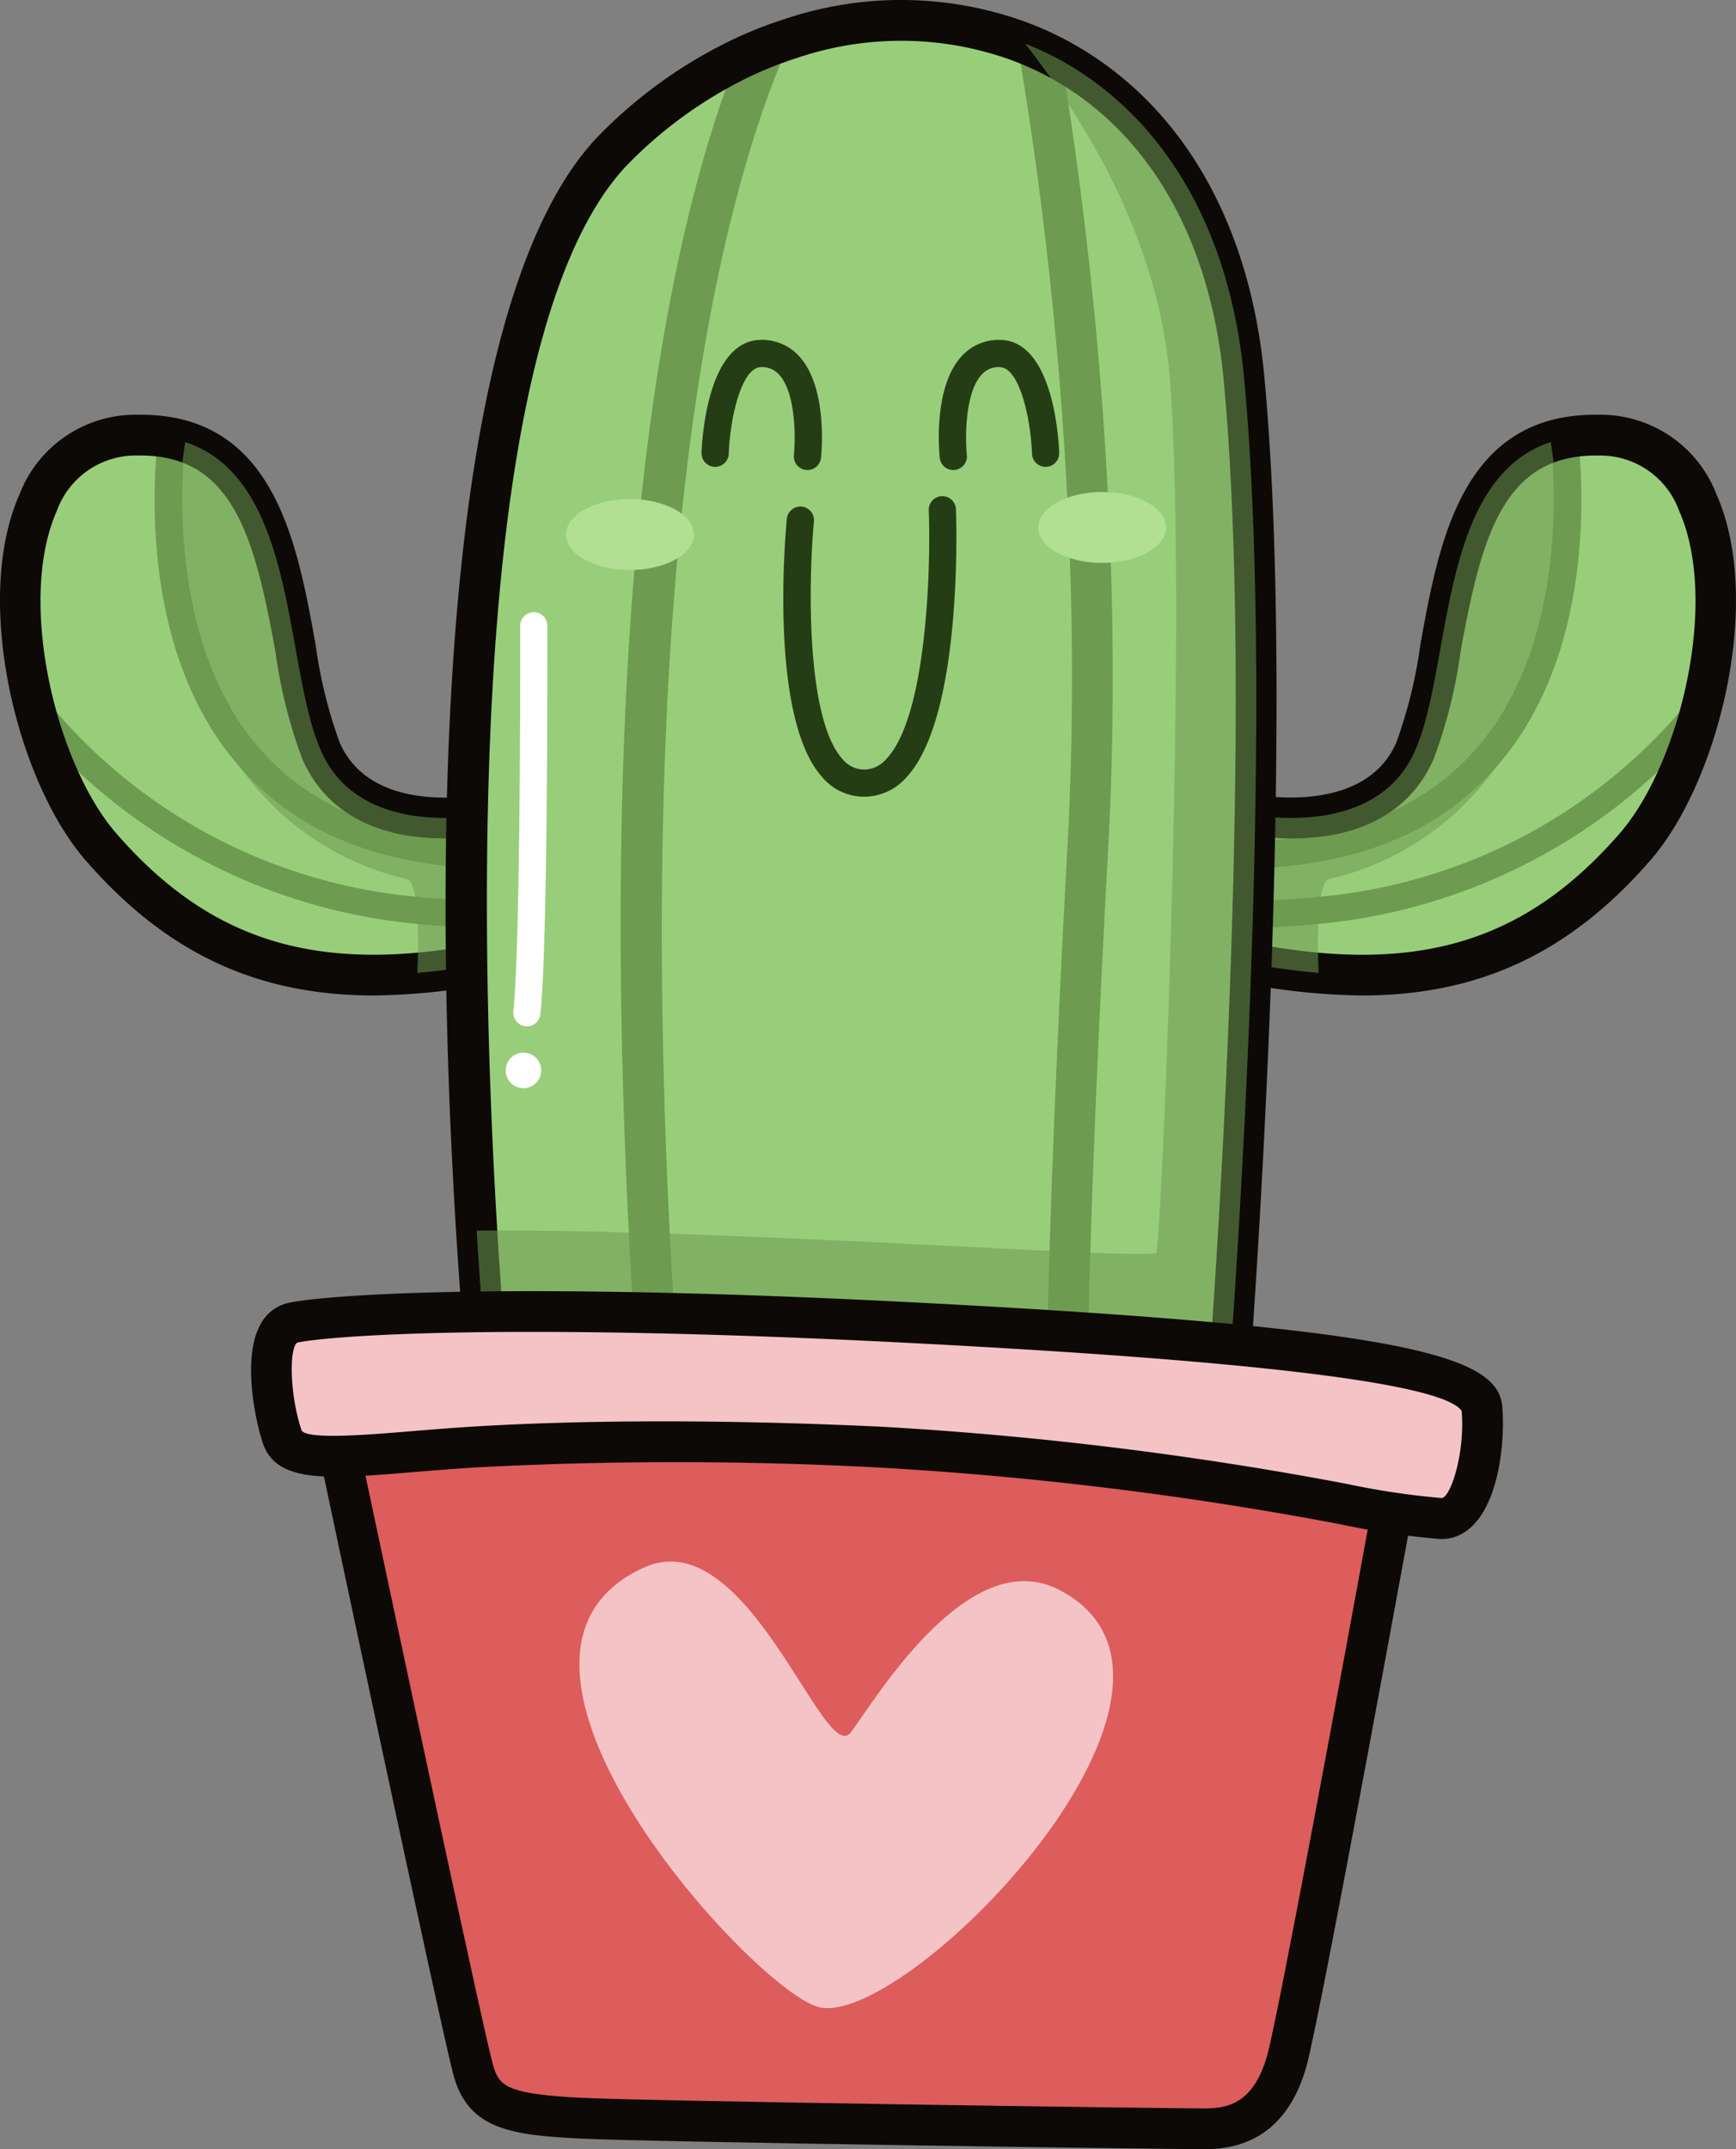 <svg xmlns="http://www.w3.org/2000/svg" width="132.2" height="163.626" viewBox="0 0 132.2 163.626"><rect x="0" y="0" width="132.2" height="163.626" fill="#808080" stroke="none"/><g transform="translate(-47.794 -197.004)"><path d="M154.423,308.528s-2.144,11.792-4.31,23.4c-.249,1.358-.508,2.705-.757,4.031-.238,1.275-.476,2.528-.7,3.751-.384,2.021-.757,3.948-1.1,5.7-.839,4.352-1.5,7.6-1.772,8.529-1.088,3.792-3.253,5.139-6.217,5.139-.56,0-2.4-.021-5.067-.052-.228,0-.456-.01-.694-.01-11.813-.145-37.522-.529-41.822-.746-5.409-.269-7.3-.819-8.1-3.513-.124-.414-.466-1.876-.953-4.062-.321-1.461-.715-3.233-1.161-5.233-.456-2.145-.984-4.539-1.523-7.067-3.15-14.6-7.181-33.646-7.181-33.646,12.621-6.4,42.392-3.067,62.205.166C146.424,306.735,154.423,308.528,154.423,308.528Z" fill="#dd5c5c"/><path d="M110.269,349.843c-4.724-.889-28.456-26.693-13.431-33.5,7.913-3.583,13.729,15.313,15.757,12.543s9.035-14.374,15.853-10.844C142.334,325.237,117.151,351.138,110.269,349.843Z" fill="#f4c3c6"/><g opacity="0.71" style="mix-blend-mode:multiply;isolation:isolate"><path d="M154.423,308.528s-7.564,41.625-8.642,45.408-3.253,5.139-6.217,5.139-42.174-.539-47.583-.808-7.3-.819-8.1-3.513c-.124-.414-.466-1.876-.953-4.062,17.895,1.409,45.6,2.933,48.868-.736,4.415-4.974,3.648-38.816,3.472-45.044C146.424,306.735,154.423,308.528,154.423,308.528Z" fill="#dd5c5c"/></g><path d="M139.559,360.63c-2.969,0-42.087-.535-47.654-.814-5.139-.257-8.345-.7-9.52-4.619-.82-2.734-10.437-48.2-10.845-50.135l-.247-1.168,1.065-.54c20-10.135,79.868,3.086,82.407,3.654l1.458.326-.267,1.469c-.31,1.7-7.6,41.748-8.685,45.563C146.083,358.522,143.488,360.63,139.559,360.63Zm-64.722-55c3.518,16.632,9.914,46.638,10.525,48.678.467,1.559,1.128,2.129,6.7,2.408,5.2.26,44.286.809,47.5.809,1.858,0,3.716-.486,4.723-4.009.81-2.837,5.663-29.056,8.345-43.784C143.407,307.784,93.173,297.742,74.837,305.626Z" fill="#0d0907"/><path d="M87.121,269.867a55.66,55.66,0,0,1-7.544,1.212c-10.953.912-18.072-2.684-24.092-9.585a25.051,25.051,0,0,1-4.5-8.58,34.349,34.349,0,0,1-1.119-4.507c-1.607-8.86.248-18.093,8.32-18.269a11.759,11.759,0,0,1,1.627.072,9,9,0,0,1,2.052.436c.01,0,.021.01.031.01,8.642,2.85,7.471,17.046,10.352,23.533,3.243,7.3,13.782,4.6,13.782,4.6l.228,2.27.2,2.072.238,2.394.2,2.062Z" fill="#98ce7a"/><path d="M88.53,263.069c-.705.031-1.4.062-2.072.062-.177.011-.353.011-.529.011-8.632,0-15.274-2.56-19.771-7.617a1.069,1.069,0,0,1-.1-.114c-7.1-8.093-6.776-20.082-6.238-25.2a9,9,0,0,1,2.052.436c-.021.2-.031.393-.052.611-.414,5.191-.352,15.792,5.8,22.8,4.145,4.715,10.414,7.077,18.642,7,.7,0,1.43-.021,2.155-.062Z" fill="#6d9b50"/><path d="M90.188,267.39l-.829.062c-.839.063-1.658.114-2.466.135-.643.031-1.285.041-1.917.041a49.712,49.712,0,0,1-5.368-.279,43.716,43.716,0,0,1-28.62-14.435,34.349,34.349,0,0,1-1.119-4.507,41.121,41.121,0,0,0,29.542,16.859,51.851,51.851,0,0,0,7.285.259c1.036-.031,2.093-.093,3.181-.187.041,0,.083-.01.124-.01Z" fill="#6d9b50"/><path d="M76.263,272.792c-8.993,0-15.875-3.311-21.945-10.281-5.217-5.99-8.629-19.752-5.043-27.859a9.464,9.464,0,0,1,8.885-6.073c.116,0,.234,0,.347,0,10.169,0,11.915,9.7,13.322,17.515a35.906,35.906,0,0,0,1.841,7.47c2.68,6.028,11.888,3.745,11.979,3.721l1.758-.451,1.39,14.251-1.333.3A50.572,50.572,0,0,1,76.263,272.792ZM58.487,231.684l-.26,0a6.383,6.383,0,0,0-6.109,4.223c-3.056,6.908-.056,19.278,4.543,24.559,7.367,8.457,15.768,10.869,28.776,8.176l-.784-8.02c-3.445.487-10.929.71-13.825-5.8a37.919,37.919,0,0,1-2.058-8.182C67.194,237.9,65.526,231.684,58.487,231.684Z" fill="#0d0907"/><g opacity="0.55" style="mix-blend-mode:multiply;isolation:isolate"><path d="M89.359,267.452c-.839.063-1.658.114-2.466.135l.228,2.28a55.66,55.66,0,0,1-7.544,1.212c.052-1.254.073-2.57.031-3.73a15.586,15.586,0,0,0-.2-2.083c-.135-.788-.352-1.295-.673-1.347a21.482,21.482,0,0,1-12.58-8.394c-3.534-4.87-6-12.476-4.342-24.268.021-.2.052-.394.083-.6,8.642,2.85,7.471,17.046,10.352,23.533,3.243,7.3,13.782,4.6,13.782,4.6l.228,2.27c.7,0,1.43-.021,2.155-.062l.114,2.072c-.705.031-1.4.062-2.072.062l.238,2.394c1.036-.031,2.093-.093,3.181-.187Z" fill="#6d9b50"/></g><path d="M140.666,269.867a55.635,55.635,0,0,0,7.544,1.212c10.953.912,18.072-2.684,24.092-9.585a25.051,25.051,0,0,0,4.5-8.58,34.346,34.346,0,0,0,1.119-4.507c1.607-8.86-.248-18.093-8.321-18.269a11.751,11.751,0,0,0-1.626.072,9,9,0,0,0-2.052.436c-.01,0-.021.01-.031.01-8.642,2.85-7.471,17.046-10.352,23.533-3.243,7.3-13.782,4.6-13.782,4.6l-.228,2.27-.2,2.072-.238,2.394-.2,2.062Z" fill="#98ce7a"/><path d="M139.257,263.069c.705.031,1.4.062,2.072.062.176.011.353.011.529.011,8.632,0,15.274-2.56,19.771-7.617a1.069,1.069,0,0,0,.1-.114c7.1-8.093,6.776-20.082,6.238-25.2a9,9,0,0,0-2.052.436c.021.2.031.393.052.611.414,5.191.352,15.792-5.8,22.8-4.145,4.715-10.414,7.077-18.642,7-.7,0-1.43-.021-2.155-.062Z" fill="#6d9b50"/><path d="M137.6,267.39l.829.062c.839.063,1.658.114,2.466.135.643.031,1.285.041,1.917.041a49.712,49.712,0,0,0,5.368-.279,43.716,43.716,0,0,0,28.62-14.435,34.346,34.346,0,0,0,1.119-4.507,41.121,41.121,0,0,1-29.542,16.859,51.851,51.851,0,0,1-7.285.259c-1.036-.031-2.093-.093-3.181-.187-.041,0-.083-.01-.125-.01Z" fill="#6d9b50"/><path d="M151.523,272.792a50.562,50.562,0,0,1-11.2-1.407l-1.334-.3,1.39-14.251,1.756.451c.141.036,9.322,2.263,11.981-3.721a36.1,36.1,0,0,0,1.841-7.47c1.406-7.812,3.155-17.515,13.323-17.515.114,0,.229,0,.347,0a9.465,9.465,0,0,1,8.885,6.073c3.586,8.106.173,21.869-5.044,27.859C167.4,269.48,160.515,272.791,151.523,272.792Zm-9.172-4.147c13.008,2.693,21.409.28,28.775-8.176,4.6-5.281,7.6-17.651,4.543-24.559a6.381,6.381,0,0,0-6.108-4.223c-7.26-.142-8.95,6.1-10.544,14.954a37.833,37.833,0,0,1-2.059,8.181c-2.895,6.513-10.378,6.289-13.825,5.8Z" fill="#0d0907"/><g opacity="0.55" style="mix-blend-mode:multiply;isolation:isolate"><path d="M138.428,267.452c.839.063,1.658.114,2.466.135l-.228,2.28a55.635,55.635,0,0,0,7.544,1.212c-.052-1.254-.073-2.57-.031-3.73a15.586,15.586,0,0,1,.2-2.083c.134-.788.352-1.295.673-1.347a21.482,21.482,0,0,0,12.58-8.394c3.533-4.87,6-12.476,4.342-24.268-.021-.2-.052-.394-.083-.6-8.642,2.85-7.471,17.046-10.352,23.533-3.243,7.3-13.782,4.6-13.782,4.6l-.228,2.27c-.7,0-1.43-.021-2.155-.062l-.114,2.072c.705.031,1.4.062,2.072.062l-.238,2.394c-1.036-.031-2.093-.093-3.181-.187Z" fill="#6d9b50"/></g><path d="M141.18,304.466l-10.61-.456-3.109-.135-27.947-1.2-3.119-.134-11.44-.5s-.435-4.4-.86-11.346c-1.337-21.968-2.549-69.313,10.59-82.463a34.668,34.668,0,0,1,9.2-6.632,29.8,29.8,0,0,1,4.176-1.678,26.383,26.383,0,0,1,17.149.155c.218.083.435.155.643.249a22.671,22.671,0,0,1,2.777,1.3c7.274,4.052,12.776,12.124,13.9,24.175C145.232,254.727,141.18,304.466,141.18,304.466Z" fill="#98ce7a"/><path d="M99.514,302.673l-3.119-.134c-4.238-59.656,2.518-88.411,7.492-100.939a29.8,29.8,0,0,1,4.176-1.678C103.452,209.963,94.913,238.013,99.514,302.673Z" fill="#6d9b50"/><path d="M132.186,261.577c-1.254,22.931-1.554,36.174-1.616,42.433l-3.109-.135c.072-6.362.373-19.646,1.627-42.474,1.482-27.129-2.27-52.164-3.876-61.324a23.661,23.661,0,0,1,3.42,1.554C130.393,212.273,133.585,236.013,132.186,261.577Z" fill="#6d9b50"/><path d="M142.608,306.083l-59.067-2.547-.133-1.341c-.312-3.154-7.434-77.439,10.178-95.062a36.106,36.106,0,0,1,9.619-6.929,31.2,31.2,0,0,1,4.389-1.764,27.767,27.767,0,0,1,18.153.178,25.108,25.108,0,0,1,3.641,1.655c8.385,4.671,13.6,13.688,14.686,25.39,2.687,28.723-1.3,78.431-1.345,78.93ZM86.38,300.548l53.366,2.3c.64-8.5,3.634-51.234,1.234-76.9-.989-10.651-5.643-18.805-13.1-22.962a22.134,22.134,0,0,0-3.194-1.451,24.686,24.686,0,0,0-16.147-.135,28.189,28.189,0,0,0-3.961,1.591,33.071,33.071,0,0,0-8.792,6.339C80.434,224.691,85.487,290.306,86.38,300.548Z" fill="#0d0907"/><path d="M109.284,232.791a.973.973,0,0,1-.107-.006,1.036,1.036,0,0,1-.925-1.136c.124-1.218.166-4.689-1.114-6.107a1.73,1.73,0,0,0-1.369-.59c-1.526,0-2.38,3.92-2.479,6.57a1.036,1.036,0,1,1-2.07-.074c.031-.877.425-8.568,4.549-8.568a3.813,3.813,0,0,1,2.909,1.276c2.122,2.353,1.692,7.165,1.636,7.7A1.037,1.037,0,0,1,109.284,232.791Z" fill="#253d15"/><path d="M120.388,232.791a.991.991,0,0,0,.108-.006,1.037,1.037,0,0,0,.925-1.136c-.125-1.218-.166-4.689,1.114-6.107a1.728,1.728,0,0,1,1.369-.59c1.526,0,2.38,3.92,2.478,6.57a1.036,1.036,0,1,0,2.07-.074c-.031-.877-.424-8.568-4.548-8.568a3.813,3.813,0,0,0-2.91,1.276c-2.122,2.353-1.692,7.165-1.636,7.7A1.037,1.037,0,0,0,120.388,232.791Z" fill="#253d15"/><path d="M113.608,257.66a4.171,4.171,0,0,1-3.178-1.463c-4.032-4.431-2.865-18.127-2.718-19.674a1.036,1.036,0,1,1,2.062.2c-.373,3.952-.706,14.9,2.189,18.085a2.126,2.126,0,0,0,1.645.785,2.256,2.256,0,0,0,1.664-.785c3.141-3.265,3.409-14.789,3.248-18.953a1.036,1.036,0,0,1,2.071-.081c.025.647.567,15.9-3.826,20.47A4.275,4.275,0,0,1,113.608,257.66Z" fill="#253d15"/><path d="M100.633,237.7c0,1.493-2.178,2.7-4.866,2.7S90.9,239.2,90.9,237.7s2.178-2.7,4.865-2.7S100.633,236.209,100.633,237.7Z" fill="#b1e092"/><path d="M136.585,237.161c0,1.493-2.178,2.7-4.865,2.7s-4.866-1.21-4.866-2.7,2.178-2.7,4.866-2.7S136.585,235.668,136.585,237.161Z" fill="#b1e092"/><g opacity="0.55" style="mix-blend-mode:multiply;isolation:isolate"><path d="M141.18,304.466l-10.61-.456-3.109-.135-27.947-1.2-3.119-.134-11.44-.5s-.435-4.4-.86-11.346c18.963-.166,51.438,2.3,51.749,1.679.4-.809,2.435-49.263,1.015-66.7-.86-10.528-6.59-19.72-11-25.346a22.671,22.671,0,0,1,2.777,1.3c7.274,4.052,12.776,12.124,13.9,24.175C145.232,254.727,141.18,304.466,141.18,304.466Z" fill="#6d9b50"/></g><path d="M157.936,312.58c-2.155.539-19.968-4.3-43.241-5.409a292.6,292.6,0,0,0-30.818,0c-8.4.528-13.792,1.627-14.6-.808a17.8,17.8,0,0,1-.705-3.358c-.279-2.394-.083-4.943,1.513-5.3,2.435-.539,15.948-1.617,47.3,0,18.03.933,29.542,1.959,36.112,3.223,4.86.932,7.026,2,7.14,3.264C160.91,307.171,160.1,312.041,157.936,312.58Z" fill="#f4c3c6"/><g style="mix-blend-mode:multiply;isolation:isolate"><path d="M157.936,312.58c-2.155.539-19.968-4.3-43.241-5.409a292.6,292.6,0,0,0-30.818,0c-8.4.528-13.792,1.627-14.6-.808a17.8,17.8,0,0,1-.705-3.358c5.938-.311,15.419-.5,29.968-.5a303.485,303.485,0,0,1,54.132,4.663c.684.145.819-3.731.829-6.238,4.86.932,7.026,2,7.14,3.264C160.91,307.171,160.1,312.041,157.936,312.58Z" fill="#f4c3c6"/></g><path d="M157.472,314.174a58.312,58.312,0,0,1-7.6-1.12,269.716,269.716,0,0,0-35.256-4.327,291,291,0,0,0-30.646,0h0c-1.724.108-3.321.239-4.775.36-6.464.536-10.363.856-11.393-2.231-.508-1.523-1.626-6.454-.158-9.046A3.184,3.184,0,0,1,69.75,296.2c2.544-.567,16.077-1.673,47.723-.036,37.593,1.945,44.373,4.1,44.719,7.9.262,2.89-.339,9.144-3.875,10.028A3.494,3.494,0,0,1,157.472,314.174Zm-59.2-8.957c5.246,0,10.826.135,16.489.4a272.228,272.228,0,0,1,35.652,4.372,58.3,58.3,0,0,0,7.195,1.068c.716-.181,1.753-3.523,1.492-6.641-1.422-2.061-15.48-3.795-41.79-5.156-31.15-1.613-44.624-.538-46.889-.035-.618.462-.56,3.979.326,6.641.256.772,5.03.376,8.188.116,1.474-.121,3.091-.255,4.838-.364C88.1,305.352,93.022,305.217,98.275,305.217Z" fill="#0d0907"/><path d="M87.92,275.144a.992.992,0,0,1-.108-.006A1.036,1.036,0,0,1,86.888,274c.579-5.584.52-29.111.519-29.348a1.037,1.037,0,0,1,1.033-1.04h0a1.036,1.036,0,0,1,1.036,1.034c0,.972.06,23.874-.529,29.567A1.038,1.038,0,0,1,87.92,275.144Z" fill="#fff"/><path d="M87.328,279.812a1.352,1.352,0,1,1,1.64-.984A1.352,1.352,0,0,1,87.328,279.812Z" fill="#fff"/></g></svg>